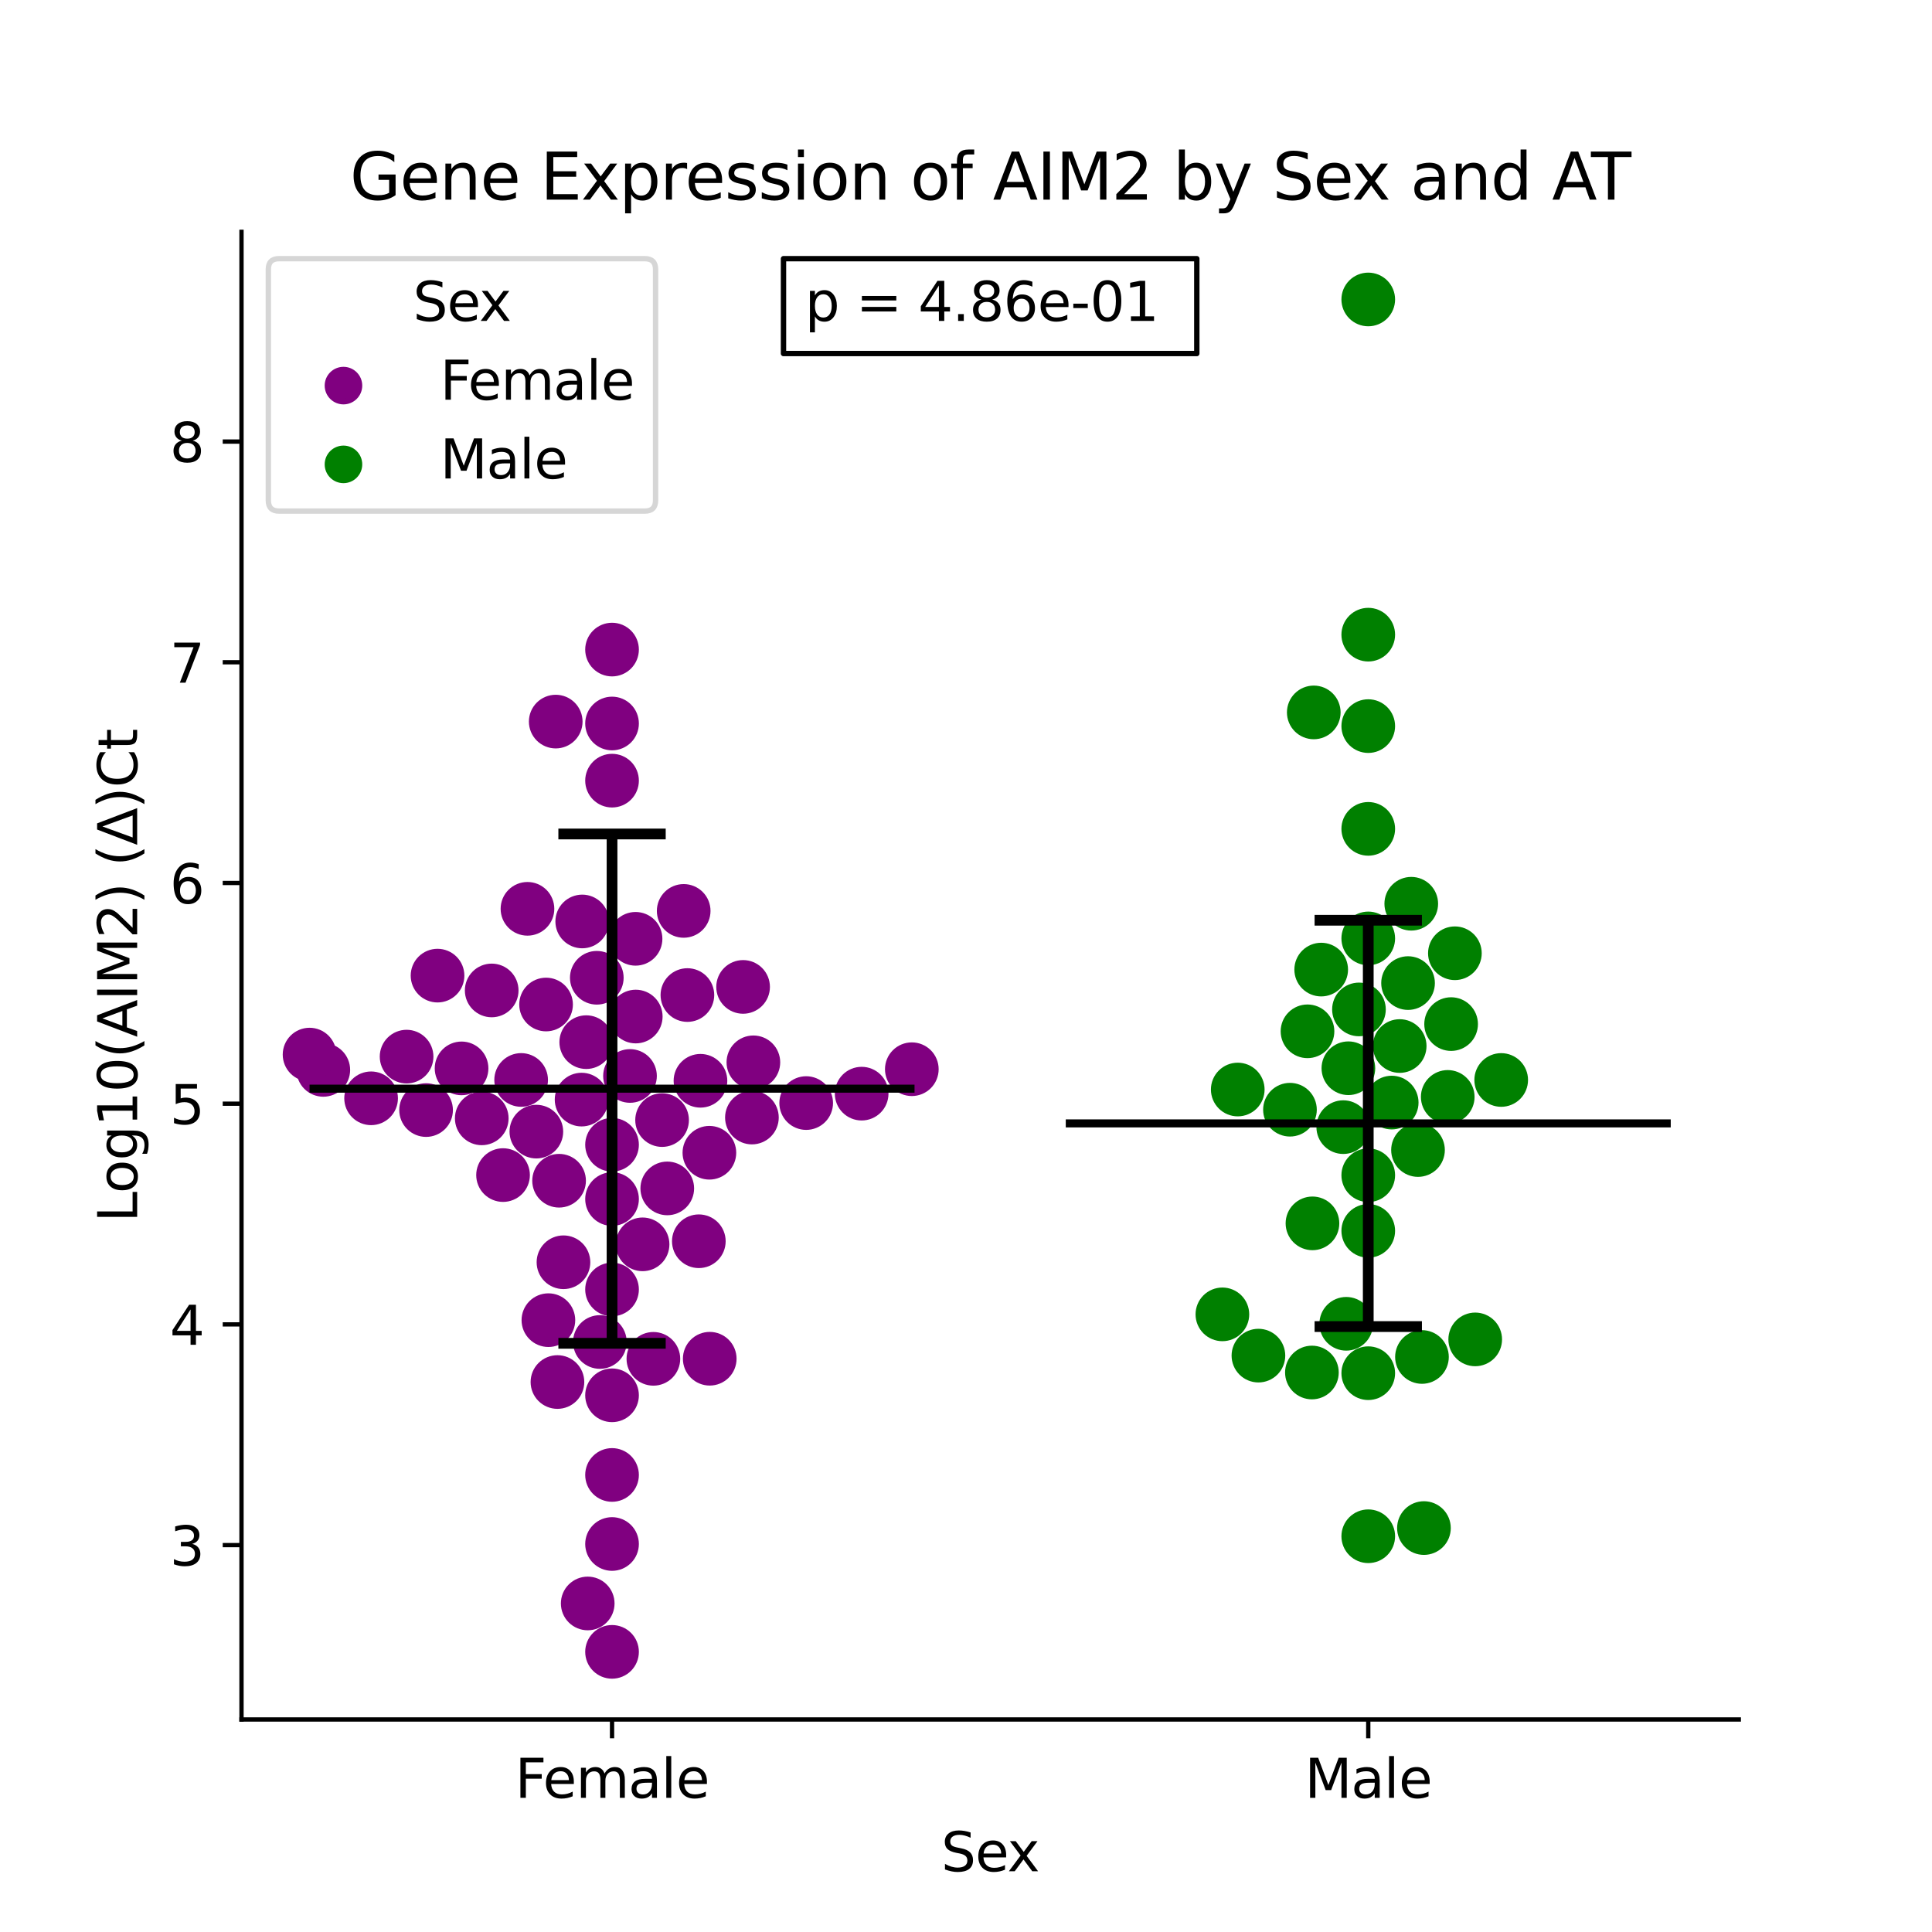 <?xml version="1.0" encoding="utf-8" standalone="no"?>
<!DOCTYPE svg PUBLIC "-//W3C//DTD SVG 1.1//EN"
  "http://www.w3.org/Graphics/SVG/1.1/DTD/svg11.dtd">
<svg xmlns:xlink="http://www.w3.org/1999/xlink" width="360pt" height="360pt" viewBox="0 0 360 360" xmlns="http://www.w3.org/2000/svg" version="1.1">
 <defs>
  <style type="text/css">*{stroke-linejoin: round; stroke-linecap: butt}</style>
 </defs>
 <g id="figure_1">
  <g id="patch_1">
   <path d="M 0 360 
L 360 360 
L 360 0 
L 0 0 
z
" style="fill: #ffffff"/>
  </g>
  <g id="axes_1">
   <g id="patch_2">
    <path d="M 45 320.4 
L 324 320.4 
L 324 43.2 
L 45 43.2 
z
" style="fill: #ffffff"/>
   </g>
   <g id="PathCollection_1">
    <defs>
     <path id="C0_0_4a49d239fe" d="M 0 5 
C 1.326 5 2.598 4.473 3.536 3.536 
C 4.473 2.598 5 1.326 5 -0 
C 5 -1.326 4.473 -2.598 3.536 -3.536 
C 2.598 -4.473 1.326 -5 0 -5 
C -1.326 -5 -2.598 -4.473 -3.536 -3.536 
C -4.473 -2.598 -5 -1.326 -5 0 
C -5 1.326 -4.473 2.598 -3.536 3.536 
C -2.598 4.473 -1.326 5 0 5 
z
"/>
    </defs>
    <g clip-path="url(#pf5afab81b9)">
     <use xlink:href="#C0_0_4a49d239fe" x="104.994" y="235.203" style="fill: #800080"/>
    </g>
    <g clip-path="url(#pf5afab81b9)">
     <use xlink:href="#C0_0_4a49d239fe" x="114.045" y="307.8" style="fill: #800080"/>
    </g>
    <g clip-path="url(#pf5afab81b9)">
     <use xlink:href="#C0_0_4a49d239fe" x="111.205" y="182.194" style="fill: #800080"/>
    </g>
    <g clip-path="url(#pf5afab81b9)">
     <use xlink:href="#C0_0_4a49d239fe" x="118.426" y="174.934" style="fill: #800080"/>
    </g>
    <g clip-path="url(#pf5afab81b9)">
     <use xlink:href="#C0_0_4a49d239fe" x="117.392" y="200.489" style="fill: #800080"/>
    </g>
    <g clip-path="url(#pf5afab81b9)">
     <use xlink:href="#C0_0_4a49d239fe" x="99.942" y="210.862" style="fill: #800080"/>
    </g>
    <g clip-path="url(#pf5afab81b9)">
     <use xlink:href="#C0_0_4a49d239fe" x="108.37" y="204.894" style="fill: #800080"/>
    </g>
    <g clip-path="url(#pf5afab81b9)">
     <use xlink:href="#C0_0_4a49d239fe" x="79.394" y="206.845" style="fill: #800080"/>
    </g>
    <g clip-path="url(#pf5afab81b9)">
     <use xlink:href="#C0_0_4a49d239fe" x="75.762" y="196.887" style="fill: #800080"/>
    </g>
    <g clip-path="url(#pf5afab81b9)">
     <use xlink:href="#C0_0_4a49d239fe" x="109.238" y="194.189" style="fill: #800080"/>
    </g>
    <g clip-path="url(#pf5afab81b9)">
     <use xlink:href="#C0_0_4a49d239fe" x="114.045" y="134.813" style="fill: #800080"/>
    </g>
    <g clip-path="url(#pf5afab81b9)">
     <use xlink:href="#C0_0_4a49d239fe" x="69.149" y="204.654" style="fill: #800080"/>
    </g>
    <g clip-path="url(#pf5afab81b9)">
     <use xlink:href="#C0_0_4a49d239fe" x="128.086" y="185.413" style="fill: #800080"/>
    </g>
    <g clip-path="url(#pf5afab81b9)">
     <use xlink:href="#C0_0_4a49d239fe" x="89.768" y="208.388" style="fill: #800080"/>
    </g>
    <g clip-path="url(#pf5afab81b9)">
     <use xlink:href="#C0_0_4a49d239fe" x="130.217" y="231.288" style="fill: #800080"/>
    </g>
    <g clip-path="url(#pf5afab81b9)">
     <use xlink:href="#C0_0_4a49d239fe" x="138.465" y="183.897" style="fill: #800080"/>
    </g>
    <g clip-path="url(#pf5afab81b9)">
     <use xlink:href="#C0_0_4a49d239fe" x="114.045" y="213.307" style="fill: #800080"/>
    </g>
    <g clip-path="url(#pf5afab81b9)">
     <use xlink:href="#C0_0_4a49d239fe" x="118.465" y="189.418" style="fill: #800080"/>
    </g>
    <g clip-path="url(#pf5afab81b9)">
     <use xlink:href="#C0_0_4a49d239fe" x="81.528" y="181.794" style="fill: #800080"/>
    </g>
    <g clip-path="url(#pf5afab81b9)">
     <use xlink:href="#C0_0_4a49d239fe" x="86.006" y="199.077" style="fill: #800080"/>
    </g>
    <g clip-path="url(#pf5afab81b9)">
     <use xlink:href="#C0_0_4a49d239fe" x="60.243" y="199.358" style="fill: #800080"/>
    </g>
    <g clip-path="url(#pf5afab81b9)">
     <use xlink:href="#C0_0_4a49d239fe" x="132.184" y="214.798" style="fill: #800080"/>
    </g>
    <g clip-path="url(#pf5afab81b9)">
     <use xlink:href="#C0_0_4a49d239fe" x="103.552" y="134.459" style="fill: #800080"/>
    </g>
    <g clip-path="url(#pf5afab81b9)">
     <use xlink:href="#C0_0_4a49d239fe" x="108.49" y="171.701" style="fill: #800080"/>
    </g>
    <g clip-path="url(#pf5afab81b9)">
     <use xlink:href="#C0_0_4a49d239fe" x="114.045" y="223.428" style="fill: #800080"/>
    </g>
    <g clip-path="url(#pf5afab81b9)">
     <use xlink:href="#C0_0_4a49d239fe" x="160.557" y="203.786" style="fill: #800080"/>
    </g>
    <g clip-path="url(#pf5afab81b9)">
     <use xlink:href="#C0_0_4a49d239fe" x="102.186" y="245.993" style="fill: #800080"/>
    </g>
    <g clip-path="url(#pf5afab81b9)">
     <use xlink:href="#C0_0_4a49d239fe" x="124.336" y="221.442" style="fill: #800080"/>
    </g>
    <g clip-path="url(#pf5afab81b9)">
     <use xlink:href="#C0_0_4a49d239fe" x="121.748" y="253.198" style="fill: #800080"/>
    </g>
    <g clip-path="url(#pf5afab81b9)">
     <use xlink:href="#C0_0_4a49d239fe" x="91.62" y="184.555" style="fill: #800080"/>
    </g>
    <g clip-path="url(#pf5afab81b9)">
     <use xlink:href="#C0_0_4a49d239fe" x="132.248" y="253.18" style="fill: #800080"/>
    </g>
    <g clip-path="url(#pf5afab81b9)">
     <use xlink:href="#C0_0_4a49d239fe" x="109.512" y="298.78" style="fill: #800080"/>
    </g>
    <g clip-path="url(#pf5afab81b9)">
     <use xlink:href="#C0_0_4a49d239fe" x="93.736" y="218.959" style="fill: #800080"/>
    </g>
    <g clip-path="url(#pf5afab81b9)">
     <use xlink:href="#C0_0_4a49d239fe" x="103.872" y="257.52" style="fill: #800080"/>
    </g>
    <g clip-path="url(#pf5afab81b9)">
     <use xlink:href="#C0_0_4a49d239fe" x="114.045" y="121.039" style="fill: #800080"/>
    </g>
    <g clip-path="url(#pf5afab81b9)">
     <use xlink:href="#C0_0_4a49d239fe" x="169.905" y="199.232" style="fill: #800080"/>
    </g>
    <g clip-path="url(#pf5afab81b9)">
     <use xlink:href="#C0_0_4a49d239fe" x="101.752" y="187.176" style="fill: #800080"/>
    </g>
    <g clip-path="url(#pf5afab81b9)">
     <use xlink:href="#C0_0_4a49d239fe" x="97.106" y="201.233" style="fill: #800080"/>
    </g>
    <g clip-path="url(#pf5afab81b9)">
     <use xlink:href="#C0_0_4a49d239fe" x="57.682" y="196.509" style="fill: #800080"/>
    </g>
    <g clip-path="url(#pf5afab81b9)">
     <use xlink:href="#C0_0_4a49d239fe" x="140.381" y="197.948" style="fill: #800080"/>
    </g>
    <g clip-path="url(#pf5afab81b9)">
     <use xlink:href="#C0_0_4a49d239fe" x="130.521" y="201.388" style="fill: #800080"/>
    </g>
    <g clip-path="url(#pf5afab81b9)">
     <use xlink:href="#C0_0_4a49d239fe" x="114.045" y="145.463" style="fill: #800080"/>
    </g>
    <g clip-path="url(#pf5afab81b9)">
     <use xlink:href="#C0_0_4a49d239fe" x="119.735" y="231.866" style="fill: #800080"/>
    </g>
    <g clip-path="url(#pf5afab81b9)">
     <use xlink:href="#C0_0_4a49d239fe" x="140.109" y="208.239" style="fill: #800080"/>
    </g>
    <g clip-path="url(#pf5afab81b9)">
     <use xlink:href="#C0_0_4a49d239fe" x="123.37" y="208.71" style="fill: #800080"/>
    </g>
    <g clip-path="url(#pf5afab81b9)">
     <use xlink:href="#C0_0_4a49d239fe" x="104.177" y="220.012" style="fill: #800080"/>
    </g>
    <g clip-path="url(#pf5afab81b9)">
     <use xlink:href="#C0_0_4a49d239fe" x="114.045" y="240.271" style="fill: #800080"/>
    </g>
    <g clip-path="url(#pf5afab81b9)">
     <use xlink:href="#C0_0_4a49d239fe" x="127.395" y="169.734" style="fill: #800080"/>
    </g>
    <g clip-path="url(#pf5afab81b9)">
     <use xlink:href="#C0_0_4a49d239fe" x="98.286" y="169.345" style="fill: #800080"/>
    </g>
    <g clip-path="url(#pf5afab81b9)">
     <use xlink:href="#C0_0_4a49d239fe" x="150.22" y="205.54" style="fill: #800080"/>
    </g>
    <g clip-path="url(#pf5afab81b9)">
     <use xlink:href="#C0_0_4a49d239fe" x="114.045" y="274.836" style="fill: #800080"/>
    </g>
    <g clip-path="url(#pf5afab81b9)">
     <use xlink:href="#C0_0_4a49d239fe" x="111.778" y="250.061" style="fill: #800080"/>
    </g>
    <g clip-path="url(#pf5afab81b9)">
     <use xlink:href="#C0_0_4a49d239fe" x="114.045" y="287.702" style="fill: #800080"/>
    </g>
    <g clip-path="url(#pf5afab81b9)">
     <use xlink:href="#C0_0_4a49d239fe" x="114.045" y="259.994" style="fill: #800080"/>
    </g>
   </g>
   <g id="PathCollection_2">
    <defs>
     <path id="C1_0_6d2c61c507" d="M 0 5 
C 1.326 5 2.598 4.473 3.536 3.536 
C 4.473 2.598 5 1.326 5 -0 
C 5 -1.326 4.473 -2.598 3.536 -3.536 
C 2.598 -4.473 1.326 -5 0 -5 
C -1.326 -5 -2.598 -4.473 -3.536 -3.536 
C -4.473 -2.598 -5 -1.326 -5 0 
C -5 1.326 -4.473 2.598 -3.536 3.536 
C -2.598 4.473 -1.326 5 0 5 
z
"/>
    </defs>
    <g clip-path="url(#pf5afab81b9)">
     <use xlink:href="#C1_0_6d2c61c507" x="254.955" y="286.259" style="fill: #008000"/>
    </g>
    <g clip-path="url(#pf5afab81b9)">
     <use xlink:href="#C1_0_6d2c61c507" x="264.225" y="214.292" style="fill: #008000"/>
    </g>
    <g clip-path="url(#pf5afab81b9)">
     <use xlink:href="#C1_0_6d2c61c507" x="270.393" y="190.825" style="fill: #008000"/>
    </g>
    <g clip-path="url(#pf5afab81b9)">
     <use xlink:href="#C1_0_6d2c61c507" x="244.802" y="132.747" style="fill: #008000"/>
    </g>
    <g clip-path="url(#pf5afab81b9)">
     <use xlink:href="#C1_0_6d2c61c507" x="279.727" y="201.237" style="fill: #008000"/>
    </g>
    <g clip-path="url(#pf5afab81b9)">
     <use xlink:href="#C1_0_6d2c61c507" x="262.37" y="183.184" style="fill: #008000"/>
    </g>
    <g clip-path="url(#pf5afab81b9)">
     <use xlink:href="#C1_0_6d2c61c507" x="253.222" y="188.092" style="fill: #008000"/>
    </g>
    <g clip-path="url(#pf5afab81b9)">
     <use xlink:href="#C1_0_6d2c61c507" x="254.955" y="135.3" style="fill: #008000"/>
    </g>
    <g clip-path="url(#pf5afab81b9)">
     <use xlink:href="#C1_0_6d2c61c507" x="254.955" y="154.446" style="fill: #008000"/>
    </g>
    <g clip-path="url(#pf5afab81b9)">
     <use xlink:href="#C1_0_6d2c61c507" x="251.252" y="199.052" style="fill: #008000"/>
    </g>
    <g clip-path="url(#pf5afab81b9)">
     <use xlink:href="#C1_0_6d2c61c507" x="254.955" y="229.353" style="fill: #008000"/>
    </g>
    <g clip-path="url(#pf5afab81b9)">
     <use xlink:href="#C1_0_6d2c61c507" x="259.323" y="205.449" style="fill: #008000"/>
    </g>
    <g clip-path="url(#pf5afab81b9)">
     <use xlink:href="#C1_0_6d2c61c507" x="250.851" y="246.67" style="fill: #008000"/>
    </g>
    <g clip-path="url(#pf5afab81b9)">
     <use xlink:href="#C1_0_6d2c61c507" x="254.955" y="55.8" style="fill: #008000"/>
    </g>
    <g clip-path="url(#pf5afab81b9)">
     <use xlink:href="#C1_0_6d2c61c507" x="271.098" y="177.625" style="fill: #008000"/>
    </g>
    <g clip-path="url(#pf5afab81b9)">
     <use xlink:href="#C1_0_6d2c61c507" x="244.455" y="255.747" style="fill: #008000"/>
    </g>
    <g clip-path="url(#pf5afab81b9)">
     <use xlink:href="#C1_0_6d2c61c507" x="234.489" y="252.6" style="fill: #008000"/>
    </g>
    <g clip-path="url(#pf5afab81b9)">
     <use xlink:href="#C1_0_6d2c61c507" x="265.331" y="284.732" style="fill: #008000"/>
    </g>
    <g clip-path="url(#pf5afab81b9)">
     <use xlink:href="#C1_0_6d2c61c507" x="269.764" y="204.393" style="fill: #008000"/>
    </g>
    <g clip-path="url(#pf5afab81b9)">
     <use xlink:href="#C1_0_6d2c61c507" x="244.558" y="227.956" style="fill: #008000"/>
    </g>
    <g clip-path="url(#pf5afab81b9)">
     <use xlink:href="#C1_0_6d2c61c507" x="274.884" y="249.577" style="fill: #008000"/>
    </g>
    <g clip-path="url(#pf5afab81b9)">
     <use xlink:href="#C1_0_6d2c61c507" x="264.963" y="252.852" style="fill: #008000"/>
    </g>
    <g clip-path="url(#pf5afab81b9)">
     <use xlink:href="#C1_0_6d2c61c507" x="254.955" y="174.861" style="fill: #008000"/>
    </g>
    <g clip-path="url(#pf5afab81b9)">
     <use xlink:href="#C1_0_6d2c61c507" x="254.955" y="118.26" style="fill: #008000"/>
    </g>
    <g clip-path="url(#pf5afab81b9)">
     <use xlink:href="#C1_0_6d2c61c507" x="230.637" y="203.017" style="fill: #008000"/>
    </g>
    <g clip-path="url(#pf5afab81b9)">
     <use xlink:href="#C1_0_6d2c61c507" x="240.366" y="206.777" style="fill: #008000"/>
    </g>
    <g clip-path="url(#pf5afab81b9)">
     <use xlink:href="#C1_0_6d2c61c507" x="262.968" y="168.399" style="fill: #008000"/>
    </g>
    <g clip-path="url(#pf5afab81b9)">
     <use xlink:href="#C1_0_6d2c61c507" x="254.955" y="218.987" style="fill: #008000"/>
    </g>
    <g clip-path="url(#pf5afab81b9)">
     <use xlink:href="#C1_0_6d2c61c507" x="246.186" y="180.669" style="fill: #008000"/>
    </g>
    <g clip-path="url(#pf5afab81b9)">
     <use xlink:href="#C1_0_6d2c61c507" x="260.811" y="194.914" style="fill: #008000"/>
    </g>
    <g clip-path="url(#pf5afab81b9)">
     <use xlink:href="#C1_0_6d2c61c507" x="254.955" y="255.875" style="fill: #008000"/>
    </g>
    <g clip-path="url(#pf5afab81b9)">
     <use xlink:href="#C1_0_6d2c61c507" x="243.634" y="192.17" style="fill: #008000"/>
    </g>
    <g clip-path="url(#pf5afab81b9)">
     <use xlink:href="#C1_0_6d2c61c507" x="227.774" y="244.912" style="fill: #008000"/>
    </g>
    <g clip-path="url(#pf5afab81b9)">
     <use xlink:href="#C1_0_6d2c61c507" x="250.297" y="210.025" style="fill: #008000"/>
    </g>
   </g>
   <g id="PathCollection_3"/>
   <g id="PathCollection_4"/>
   <g id="matplotlib.axis_1">
    <g id="xtick_1">
     <g id="line2d_1">
      <defs>
       <path id="maa41bc00f6" d="M 0 0 
L 0 3.5 
" style="stroke: #000000; stroke-width: 0.8"/>
      </defs>
      <g>
       <use xlink:href="#maa41bc00f6" x="114.045" y="320.4" style="stroke: #000000; stroke-width: 0.8"/>
      </g>
     </g>
     <g id="text_1">
      <!-- Female -->
      <g transform="translate(95.968 334.998) scale(0.1 -0.1)">
       <defs>
        <path id="DejaVuSans-46" d="M 628 4666 
L 3309 4666 
L 3309 4134 
L 1259 4134 
L 1259 2759 
L 3109 2759 
L 3109 2228 
L 1259 2228 
L 1259 0 
L 628 0 
L 628 4666 
z
" transform="scale(0.016)"/>
        <path id="DejaVuSans-65" d="M 3597 1894 
L 3597 1613 
L 953 1613 
Q 991 1019 1311 708 
Q 1631 397 2203 397 
Q 2534 397 2845 478 
Q 3156 559 3463 722 
L 3463 178 
Q 3153 47 2828 -22 
Q 2503 -91 2169 -91 
Q 1331 -91 842 396 
Q 353 884 353 1716 
Q 353 2575 817 3079 
Q 1281 3584 2069 3584 
Q 2775 3584 3186 3129 
Q 3597 2675 3597 1894 
z
M 3022 2063 
Q 3016 2534 2758 2815 
Q 2500 3097 2075 3097 
Q 1594 3097 1305 2825 
Q 1016 2553 972 2059 
L 3022 2063 
z
" transform="scale(0.016)"/>
        <path id="DejaVuSans-6d" d="M 3328 2828 
Q 3544 3216 3844 3400 
Q 4144 3584 4550 3584 
Q 5097 3584 5394 3201 
Q 5691 2819 5691 2113 
L 5691 0 
L 5113 0 
L 5113 2094 
Q 5113 2597 4934 2840 
Q 4756 3084 4391 3084 
Q 3944 3084 3684 2787 
Q 3425 2491 3425 1978 
L 3425 0 
L 2847 0 
L 2847 2094 
Q 2847 2600 2669 2842 
Q 2491 3084 2119 3084 
Q 1678 3084 1418 2786 
Q 1159 2488 1159 1978 
L 1159 0 
L 581 0 
L 581 3500 
L 1159 3500 
L 1159 2956 
Q 1356 3278 1631 3431 
Q 1906 3584 2284 3584 
Q 2666 3584 2933 3390 
Q 3200 3197 3328 2828 
z
" transform="scale(0.016)"/>
        <path id="DejaVuSans-61" d="M 2194 1759 
Q 1497 1759 1228 1600 
Q 959 1441 959 1056 
Q 959 750 1161 570 
Q 1363 391 1709 391 
Q 2188 391 2477 730 
Q 2766 1069 2766 1631 
L 2766 1759 
L 2194 1759 
z
M 3341 1997 
L 3341 0 
L 2766 0 
L 2766 531 
Q 2569 213 2275 61 
Q 1981 -91 1556 -91 
Q 1019 -91 701 211 
Q 384 513 384 1019 
Q 384 1609 779 1909 
Q 1175 2209 1959 2209 
L 2766 2209 
L 2766 2266 
Q 2766 2663 2505 2880 
Q 2244 3097 1772 3097 
Q 1472 3097 1187 3025 
Q 903 2953 641 2809 
L 641 3341 
Q 956 3463 1253 3523 
Q 1550 3584 1831 3584 
Q 2591 3584 2966 3190 
Q 3341 2797 3341 1997 
z
" transform="scale(0.016)"/>
        <path id="DejaVuSans-6c" d="M 603 4863 
L 1178 4863 
L 1178 0 
L 603 0 
L 603 4863 
z
" transform="scale(0.016)"/>
       </defs>
       <use xlink:href="#DejaVuSans-46"/>
       <use xlink:href="#DejaVuSans-65" x="52.02"/>
       <use xlink:href="#DejaVuSans-6d" x="113.543"/>
       <use xlink:href="#DejaVuSans-61" x="210.955"/>
       <use xlink:href="#DejaVuSans-6c" x="272.234"/>
       <use xlink:href="#DejaVuSans-65" x="300.018"/>
      </g>
     </g>
    </g>
    <g id="xtick_2">
     <g id="line2d_2">
      <g>
       <use xlink:href="#maa41bc00f6" x="254.955" y="320.4" style="stroke: #000000; stroke-width: 0.8"/>
      </g>
     </g>
     <g id="text_2">
      <!-- Male -->
      <g transform="translate(243.111 334.998) scale(0.1 -0.1)">
       <defs>
        <path id="DejaVuSans-4d" d="M 628 4666 
L 1569 4666 
L 2759 1491 
L 3956 4666 
L 4897 4666 
L 4897 0 
L 4281 0 
L 4281 4097 
L 3078 897 
L 2444 897 
L 1241 4097 
L 1241 0 
L 628 0 
L 628 4666 
z
" transform="scale(0.016)"/>
       </defs>
       <use xlink:href="#DejaVuSans-4d"/>
       <use xlink:href="#DejaVuSans-61" x="86.279"/>
       <use xlink:href="#DejaVuSans-6c" x="147.559"/>
       <use xlink:href="#DejaVuSans-65" x="175.342"/>
      </g>
     </g>
    </g>
    <g id="text_3">
     <!-- Sex -->
     <g transform="translate(175.377 348.677) scale(0.1 -0.1)">
      <defs>
       <path id="DejaVuSans-53" d="M 3425 4513 
L 3425 3897 
Q 3066 4069 2747 4153 
Q 2428 4238 2131 4238 
Q 1616 4238 1336 4038 
Q 1056 3838 1056 3469 
Q 1056 3159 1242 3001 
Q 1428 2844 1947 2747 
L 2328 2669 
Q 3034 2534 3370 2195 
Q 3706 1856 3706 1288 
Q 3706 609 3251 259 
Q 2797 -91 1919 -91 
Q 1588 -91 1214 -16 
Q 841 59 441 206 
L 441 856 
Q 825 641 1194 531 
Q 1563 422 1919 422 
Q 2459 422 2753 634 
Q 3047 847 3047 1241 
Q 3047 1584 2836 1778 
Q 2625 1972 2144 2069 
L 1759 2144 
Q 1053 2284 737 2584 
Q 422 2884 422 3419 
Q 422 4038 858 4394 
Q 1294 4750 2059 4750 
Q 2388 4750 2728 4690 
Q 3069 4631 3425 4513 
z
" transform="scale(0.016)"/>
       <path id="DejaVuSans-78" d="M 3513 3500 
L 2247 1797 
L 3578 0 
L 2900 0 
L 1881 1375 
L 863 0 
L 184 0 
L 1544 1831 
L 300 3500 
L 978 3500 
L 1906 2253 
L 2834 3500 
L 3513 3500 
z
" transform="scale(0.016)"/>
      </defs>
      <use xlink:href="#DejaVuSans-53"/>
      <use xlink:href="#DejaVuSans-65" x="63.477"/>
      <use xlink:href="#DejaVuSans-78" x="123.25"/>
     </g>
    </g>
   </g>
   <g id="matplotlib.axis_2">
    <g id="ytick_1">
     <g id="line2d_3">
      <defs>
       <path id="ma28099a2c0" d="M 0 0 
L -3.5 0 
" style="stroke: #000000; stroke-width: 0.8"/>
      </defs>
      <g>
       <use xlink:href="#ma28099a2c0" x="45" y="287.91" style="stroke: #000000; stroke-width: 0.8"/>
      </g>
     </g>
     <g id="text_4">
      <!-- 3 -->
      <g transform="translate(31.637 291.709) scale(0.1 -0.1)">
       <defs>
        <path id="DejaVuSans-33" d="M 2597 2516 
Q 3050 2419 3304 2112 
Q 3559 1806 3559 1356 
Q 3559 666 3084 287 
Q 2609 -91 1734 -91 
Q 1441 -91 1130 -33 
Q 819 25 488 141 
L 488 750 
Q 750 597 1062 519 
Q 1375 441 1716 441 
Q 2309 441 2620 675 
Q 2931 909 2931 1356 
Q 2931 1769 2642 2001 
Q 2353 2234 1838 2234 
L 1294 2234 
L 1294 2753 
L 1863 2753 
Q 2328 2753 2575 2939 
Q 2822 3125 2822 3475 
Q 2822 3834 2567 4026 
Q 2313 4219 1838 4219 
Q 1578 4219 1281 4162 
Q 984 4106 628 3988 
L 628 4550 
Q 988 4650 1302 4700 
Q 1616 4750 1894 4750 
Q 2613 4750 3031 4423 
Q 3450 4097 3450 3541 
Q 3450 3153 3228 2886 
Q 3006 2619 2597 2516 
z
" transform="scale(0.016)"/>
       </defs>
       <use xlink:href="#DejaVuSans-33"/>
      </g>
     </g>
    </g>
    <g id="ytick_2">
     <g id="line2d_4">
      <g>
       <use xlink:href="#ma28099a2c0" x="45" y="246.784" style="stroke: #000000; stroke-width: 0.8"/>
      </g>
     </g>
     <g id="text_5">
      <!-- 4 -->
      <g transform="translate(31.637 250.583) scale(0.1 -0.1)">
       <defs>
        <path id="DejaVuSans-34" d="M 2419 4116 
L 825 1625 
L 2419 1625 
L 2419 4116 
z
M 2253 4666 
L 3047 4666 
L 3047 1625 
L 3713 1625 
L 3713 1100 
L 3047 1100 
L 3047 0 
L 2419 0 
L 2419 1100 
L 313 1100 
L 313 1709 
L 2253 4666 
z
" transform="scale(0.016)"/>
       </defs>
       <use xlink:href="#DejaVuSans-34"/>
      </g>
     </g>
    </g>
    <g id="ytick_3">
     <g id="line2d_5">
      <g>
       <use xlink:href="#ma28099a2c0" x="45" y="205.658" style="stroke: #000000; stroke-width: 0.8"/>
      </g>
     </g>
     <g id="text_6">
      <!-- 5 -->
      <g transform="translate(31.637 209.457) scale(0.1 -0.1)">
       <defs>
        <path id="DejaVuSans-35" d="M 691 4666 
L 3169 4666 
L 3169 4134 
L 1269 4134 
L 1269 2991 
Q 1406 3038 1543 3061 
Q 1681 3084 1819 3084 
Q 2600 3084 3056 2656 
Q 3513 2228 3513 1497 
Q 3513 744 3044 326 
Q 2575 -91 1722 -91 
Q 1428 -91 1123 -41 
Q 819 9 494 109 
L 494 744 
Q 775 591 1075 516 
Q 1375 441 1709 441 
Q 2250 441 2565 725 
Q 2881 1009 2881 1497 
Q 2881 1984 2565 2268 
Q 2250 2553 1709 2553 
Q 1456 2553 1204 2497 
Q 953 2441 691 2322 
L 691 4666 
z
" transform="scale(0.016)"/>
       </defs>
       <use xlink:href="#DejaVuSans-35"/>
      </g>
     </g>
    </g>
    <g id="ytick_4">
     <g id="line2d_6">
      <g>
       <use xlink:href="#ma28099a2c0" x="45" y="164.532" style="stroke: #000000; stroke-width: 0.8"/>
      </g>
     </g>
     <g id="text_7">
      <!-- 6 -->
      <g transform="translate(31.637 168.331) scale(0.1 -0.1)">
       <defs>
        <path id="DejaVuSans-36" d="M 2113 2584 
Q 1688 2584 1439 2293 
Q 1191 2003 1191 1497 
Q 1191 994 1439 701 
Q 1688 409 2113 409 
Q 2538 409 2786 701 
Q 3034 994 3034 1497 
Q 3034 2003 2786 2293 
Q 2538 2584 2113 2584 
z
M 3366 4563 
L 3366 3988 
Q 3128 4100 2886 4159 
Q 2644 4219 2406 4219 
Q 1781 4219 1451 3797 
Q 1122 3375 1075 2522 
Q 1259 2794 1537 2939 
Q 1816 3084 2150 3084 
Q 2853 3084 3261 2657 
Q 3669 2231 3669 1497 
Q 3669 778 3244 343 
Q 2819 -91 2113 -91 
Q 1303 -91 875 529 
Q 447 1150 447 2328 
Q 447 3434 972 4092 
Q 1497 4750 2381 4750 
Q 2619 4750 2861 4703 
Q 3103 4656 3366 4563 
z
" transform="scale(0.016)"/>
       </defs>
       <use xlink:href="#DejaVuSans-36"/>
      </g>
     </g>
    </g>
    <g id="ytick_5">
     <g id="line2d_7">
      <g>
       <use xlink:href="#ma28099a2c0" x="45" y="123.406" style="stroke: #000000; stroke-width: 0.8"/>
      </g>
     </g>
     <g id="text_8">
      <!-- 7 -->
      <g transform="translate(31.637 127.205) scale(0.1 -0.1)">
       <defs>
        <path id="DejaVuSans-37" d="M 525 4666 
L 3525 4666 
L 3525 4397 
L 1831 0 
L 1172 0 
L 2766 4134 
L 525 4134 
L 525 4666 
z
" transform="scale(0.016)"/>
       </defs>
       <use xlink:href="#DejaVuSans-37"/>
      </g>
     </g>
    </g>
    <g id="ytick_6">
     <g id="line2d_8">
      <g>
       <use xlink:href="#ma28099a2c0" x="45" y="82.28" style="stroke: #000000; stroke-width: 0.8"/>
      </g>
     </g>
     <g id="text_9">
      <!-- 8 -->
      <g transform="translate(31.637 86.079) scale(0.1 -0.1)">
       <defs>
        <path id="DejaVuSans-38" d="M 2034 2216 
Q 1584 2216 1326 1975 
Q 1069 1734 1069 1313 
Q 1069 891 1326 650 
Q 1584 409 2034 409 
Q 2484 409 2743 651 
Q 3003 894 3003 1313 
Q 3003 1734 2745 1975 
Q 2488 2216 2034 2216 
z
M 1403 2484 
Q 997 2584 770 2862 
Q 544 3141 544 3541 
Q 544 4100 942 4425 
Q 1341 4750 2034 4750 
Q 2731 4750 3128 4425 
Q 3525 4100 3525 3541 
Q 3525 3141 3298 2862 
Q 3072 2584 2669 2484 
Q 3125 2378 3379 2068 
Q 3634 1759 3634 1313 
Q 3634 634 3220 271 
Q 2806 -91 2034 -91 
Q 1263 -91 848 271 
Q 434 634 434 1313 
Q 434 1759 690 2068 
Q 947 2378 1403 2484 
z
M 1172 3481 
Q 1172 3119 1398 2916 
Q 1625 2713 2034 2713 
Q 2441 2713 2670 2916 
Q 2900 3119 2900 3481 
Q 2900 3844 2670 4047 
Q 2441 4250 2034 4250 
Q 1625 4250 1398 4047 
Q 1172 3844 1172 3481 
z
" transform="scale(0.016)"/>
       </defs>
       <use xlink:href="#DejaVuSans-38"/>
      </g>
     </g>
    </g>
    <g id="text_10">
     <!-- Log10(AIM2) (Δ)Ct -->
     <g transform="translate(25.558 227.749) rotate(-90) scale(0.1 -0.1)">
      <defs>
       <path id="DejaVuSans-4c" d="M 628 4666 
L 1259 4666 
L 1259 531 
L 3531 531 
L 3531 0 
L 628 0 
L 628 4666 
z
" transform="scale(0.016)"/>
       <path id="DejaVuSans-6f" d="M 1959 3097 
Q 1497 3097 1228 2736 
Q 959 2375 959 1747 
Q 959 1119 1226 758 
Q 1494 397 1959 397 
Q 2419 397 2687 759 
Q 2956 1122 2956 1747 
Q 2956 2369 2687 2733 
Q 2419 3097 1959 3097 
z
M 1959 3584 
Q 2709 3584 3137 3096 
Q 3566 2609 3566 1747 
Q 3566 888 3137 398 
Q 2709 -91 1959 -91 
Q 1206 -91 779 398 
Q 353 888 353 1747 
Q 353 2609 779 3096 
Q 1206 3584 1959 3584 
z
" transform="scale(0.016)"/>
       <path id="DejaVuSans-67" d="M 2906 1791 
Q 2906 2416 2648 2759 
Q 2391 3103 1925 3103 
Q 1463 3103 1205 2759 
Q 947 2416 947 1791 
Q 947 1169 1205 825 
Q 1463 481 1925 481 
Q 2391 481 2648 825 
Q 2906 1169 2906 1791 
z
M 3481 434 
Q 3481 -459 3084 -895 
Q 2688 -1331 1869 -1331 
Q 1566 -1331 1297 -1286 
Q 1028 -1241 775 -1147 
L 775 -588 
Q 1028 -725 1275 -790 
Q 1522 -856 1778 -856 
Q 2344 -856 2625 -561 
Q 2906 -266 2906 331 
L 2906 616 
Q 2728 306 2450 153 
Q 2172 0 1784 0 
Q 1141 0 747 490 
Q 353 981 353 1791 
Q 353 2603 747 3093 
Q 1141 3584 1784 3584 
Q 2172 3584 2450 3431 
Q 2728 3278 2906 2969 
L 2906 3500 
L 3481 3500 
L 3481 434 
z
" transform="scale(0.016)"/>
       <path id="DejaVuSans-31" d="M 794 531 
L 1825 531 
L 1825 4091 
L 703 3866 
L 703 4441 
L 1819 4666 
L 2450 4666 
L 2450 531 
L 3481 531 
L 3481 0 
L 794 0 
L 794 531 
z
" transform="scale(0.016)"/>
       <path id="DejaVuSans-30" d="M 2034 4250 
Q 1547 4250 1301 3770 
Q 1056 3291 1056 2328 
Q 1056 1369 1301 889 
Q 1547 409 2034 409 
Q 2525 409 2770 889 
Q 3016 1369 3016 2328 
Q 3016 3291 2770 3770 
Q 2525 4250 2034 4250 
z
M 2034 4750 
Q 2819 4750 3233 4129 
Q 3647 3509 3647 2328 
Q 3647 1150 3233 529 
Q 2819 -91 2034 -91 
Q 1250 -91 836 529 
Q 422 1150 422 2328 
Q 422 3509 836 4129 
Q 1250 4750 2034 4750 
z
" transform="scale(0.016)"/>
       <path id="DejaVuSans-28" d="M 1984 4856 
Q 1566 4138 1362 3434 
Q 1159 2731 1159 2009 
Q 1159 1288 1364 580 
Q 1569 -128 1984 -844 
L 1484 -844 
Q 1016 -109 783 600 
Q 550 1309 550 2009 
Q 550 2706 781 3412 
Q 1013 4119 1484 4856 
L 1984 4856 
z
" transform="scale(0.016)"/>
       <path id="DejaVuSans-41" d="M 2188 4044 
L 1331 1722 
L 3047 1722 
L 2188 4044 
z
M 1831 4666 
L 2547 4666 
L 4325 0 
L 3669 0 
L 3244 1197 
L 1141 1197 
L 716 0 
L 50 0 
L 1831 4666 
z
" transform="scale(0.016)"/>
       <path id="DejaVuSans-49" d="M 628 4666 
L 1259 4666 
L 1259 0 
L 628 0 
L 628 4666 
z
" transform="scale(0.016)"/>
       <path id="DejaVuSans-32" d="M 1228 531 
L 3431 531 
L 3431 0 
L 469 0 
L 469 531 
Q 828 903 1448 1529 
Q 2069 2156 2228 2338 
Q 2531 2678 2651 2914 
Q 2772 3150 2772 3378 
Q 2772 3750 2511 3984 
Q 2250 4219 1831 4219 
Q 1534 4219 1204 4116 
Q 875 4013 500 3803 
L 500 4441 
Q 881 4594 1212 4672 
Q 1544 4750 1819 4750 
Q 2544 4750 2975 4387 
Q 3406 4025 3406 3419 
Q 3406 3131 3298 2873 
Q 3191 2616 2906 2266 
Q 2828 2175 2409 1742 
Q 1991 1309 1228 531 
z
" transform="scale(0.016)"/>
       <path id="DejaVuSans-29" d="M 513 4856 
L 1013 4856 
Q 1481 4119 1714 3412 
Q 1947 2706 1947 2009 
Q 1947 1309 1714 600 
Q 1481 -109 1013 -844 
L 513 -844 
Q 928 -128 1133 580 
Q 1338 1288 1338 2009 
Q 1338 2731 1133 3434 
Q 928 4138 513 4856 
z
" transform="scale(0.016)"/>
       <path id="DejaVuSans-20" transform="scale(0.016)"/>
       <path id="DejaVuSans-394" d="M 2188 4044 
L 906 525 
L 3472 525 
L 2188 4044 
z
M 50 0 
L 1831 4666 
L 2547 4666 
L 4325 0 
L 50 0 
z
" transform="scale(0.016)"/>
       <path id="DejaVuSans-43" d="M 4122 4306 
L 4122 3641 
Q 3803 3938 3442 4084 
Q 3081 4231 2675 4231 
Q 1875 4231 1450 3742 
Q 1025 3253 1025 2328 
Q 1025 1406 1450 917 
Q 1875 428 2675 428 
Q 3081 428 3442 575 
Q 3803 722 4122 1019 
L 4122 359 
Q 3791 134 3420 21 
Q 3050 -91 2638 -91 
Q 1578 -91 968 557 
Q 359 1206 359 2328 
Q 359 3453 968 4101 
Q 1578 4750 2638 4750 
Q 3056 4750 3426 4639 
Q 3797 4528 4122 4306 
z
" transform="scale(0.016)"/>
       <path id="DejaVuSans-74" d="M 1172 4494 
L 1172 3500 
L 2356 3500 
L 2356 3053 
L 1172 3053 
L 1172 1153 
Q 1172 725 1289 603 
Q 1406 481 1766 481 
L 2356 481 
L 2356 0 
L 1766 0 
Q 1100 0 847 248 
Q 594 497 594 1153 
L 594 3053 
L 172 3053 
L 172 3500 
L 594 3500 
L 594 4494 
L 1172 4494 
z
" transform="scale(0.016)"/>
      </defs>
      <use xlink:href="#DejaVuSans-4c"/>
      <use xlink:href="#DejaVuSans-6f" x="53.963"/>
      <use xlink:href="#DejaVuSans-67" x="115.145"/>
      <use xlink:href="#DejaVuSans-31" x="178.621"/>
      <use xlink:href="#DejaVuSans-30" x="242.244"/>
      <use xlink:href="#DejaVuSans-28" x="305.867"/>
      <use xlink:href="#DejaVuSans-41" x="344.881"/>
      <use xlink:href="#DejaVuSans-49" x="413.289"/>
      <use xlink:href="#DejaVuSans-4d" x="442.781"/>
      <use xlink:href="#DejaVuSans-32" x="529.061"/>
      <use xlink:href="#DejaVuSans-29" x="592.684"/>
      <use xlink:href="#DejaVuSans-20" x="631.697"/>
      <use xlink:href="#DejaVuSans-28" x="663.484"/>
      <use xlink:href="#DejaVuSans-394" x="702.498"/>
      <use xlink:href="#DejaVuSans-29" x="770.906"/>
      <use xlink:href="#DejaVuSans-43" x="809.92"/>
      <use xlink:href="#DejaVuSans-74" x="879.744"/>
     </g>
    </g>
   </g>
   <g id="LineCollection_1">
    <path d="M 114.045 250.307 
L 114.045 155.401 
" clip-path="url(#pf5afab81b9)" style="fill: none; stroke: #000000; stroke-width: 2"/>
   </g>
   <g id="line2d_9">
    <defs>
     <path id="m4ba3b3565a" d="M 10 0 
L -10 -0 
" style="stroke: #000000; stroke-width: 2"/>
    </defs>
    <g clip-path="url(#pf5afab81b9)">
     <use xlink:href="#m4ba3b3565a" x="114.045" y="250.307" style="stroke: #000000; stroke-width: 2"/>
    </g>
   </g>
   <g id="line2d_10">
    <g clip-path="url(#pf5afab81b9)">
     <use xlink:href="#m4ba3b3565a" x="114.045" y="155.401" style="stroke: #000000; stroke-width: 2"/>
    </g>
   </g>
   <g id="LineCollection_2">
    <path d="M 254.955 247.186 
L 254.955 171.473 
" clip-path="url(#pf5afab81b9)" style="fill: none; stroke: #000000; stroke-width: 2"/>
   </g>
   <g id="line2d_11">
    <g clip-path="url(#pf5afab81b9)">
     <use xlink:href="#m4ba3b3565a" x="254.955" y="247.186" style="stroke: #000000; stroke-width: 2"/>
    </g>
   </g>
   <g id="line2d_12">
    <g clip-path="url(#pf5afab81b9)">
     <use xlink:href="#m4ba3b3565a" x="254.955" y="171.473" style="stroke: #000000; stroke-width: 2"/>
    </g>
   </g>
   <g id="LineCollection_3">
    <path d="M 57.682 202.854 
L 170.409 202.854 
" clip-path="url(#pf5afab81b9)" style="fill: none; stroke: #000000; stroke-width: 1.5"/>
   </g>
   <g id="LineCollection_4">
    <path d="M 198.591 209.33 
L 311.318 209.33 
" clip-path="url(#pf5afab81b9)" style="fill: none; stroke: #000000; stroke-width: 1.5"/>
   </g>
   <g id="patch_3">
    <path d="M 45 320.4 
L 45 43.2 
" style="fill: none; stroke: #000000; stroke-width: 0.8; stroke-linejoin: miter; stroke-linecap: square"/>
   </g>
   <g id="patch_4">
    <path d="M 45 320.4 
L 324 320.4 
" style="fill: none; stroke: #000000; stroke-width: 0.8; stroke-linejoin: miter; stroke-linecap: square"/>
   </g>
   <g id="text_11">
    <!-- Gene Expression of AIM2 by Sex and AT -->
    <g transform="translate(65.198 37.2) scale(0.12 -0.12)">
     <defs>
      <path id="DejaVuSans-47" d="M 3809 666 
L 3809 1919 
L 2778 1919 
L 2778 2438 
L 4434 2438 
L 4434 434 
Q 4069 175 3628 42 
Q 3188 -91 2688 -91 
Q 1594 -91 976 548 
Q 359 1188 359 2328 
Q 359 3472 976 4111 
Q 1594 4750 2688 4750 
Q 3144 4750 3555 4637 
Q 3966 4525 4313 4306 
L 4313 3634 
Q 3963 3931 3569 4081 
Q 3175 4231 2741 4231 
Q 1884 4231 1454 3753 
Q 1025 3275 1025 2328 
Q 1025 1384 1454 906 
Q 1884 428 2741 428 
Q 3075 428 3337 486 
Q 3600 544 3809 666 
z
" transform="scale(0.016)"/>
      <path id="DejaVuSans-6e" d="M 3513 2113 
L 3513 0 
L 2938 0 
L 2938 2094 
Q 2938 2591 2744 2837 
Q 2550 3084 2163 3084 
Q 1697 3084 1428 2787 
Q 1159 2491 1159 1978 
L 1159 0 
L 581 0 
L 581 3500 
L 1159 3500 
L 1159 2956 
Q 1366 3272 1645 3428 
Q 1925 3584 2291 3584 
Q 2894 3584 3203 3211 
Q 3513 2838 3513 2113 
z
" transform="scale(0.016)"/>
      <path id="DejaVuSans-45" d="M 628 4666 
L 3578 4666 
L 3578 4134 
L 1259 4134 
L 1259 2753 
L 3481 2753 
L 3481 2222 
L 1259 2222 
L 1259 531 
L 3634 531 
L 3634 0 
L 628 0 
L 628 4666 
z
" transform="scale(0.016)"/>
      <path id="DejaVuSans-70" d="M 1159 525 
L 1159 -1331 
L 581 -1331 
L 581 3500 
L 1159 3500 
L 1159 2969 
Q 1341 3281 1617 3432 
Q 1894 3584 2278 3584 
Q 2916 3584 3314 3078 
Q 3713 2572 3713 1747 
Q 3713 922 3314 415 
Q 2916 -91 2278 -91 
Q 1894 -91 1617 61 
Q 1341 213 1159 525 
z
M 3116 1747 
Q 3116 2381 2855 2742 
Q 2594 3103 2138 3103 
Q 1681 3103 1420 2742 
Q 1159 2381 1159 1747 
Q 1159 1113 1420 752 
Q 1681 391 2138 391 
Q 2594 391 2855 752 
Q 3116 1113 3116 1747 
z
" transform="scale(0.016)"/>
      <path id="DejaVuSans-72" d="M 2631 2963 
Q 2534 3019 2420 3045 
Q 2306 3072 2169 3072 
Q 1681 3072 1420 2755 
Q 1159 2438 1159 1844 
L 1159 0 
L 581 0 
L 581 3500 
L 1159 3500 
L 1159 2956 
Q 1341 3275 1631 3429 
Q 1922 3584 2338 3584 
Q 2397 3584 2469 3576 
Q 2541 3569 2628 3553 
L 2631 2963 
z
" transform="scale(0.016)"/>
      <path id="DejaVuSans-73" d="M 2834 3397 
L 2834 2853 
Q 2591 2978 2328 3040 
Q 2066 3103 1784 3103 
Q 1356 3103 1142 2972 
Q 928 2841 928 2578 
Q 928 2378 1081 2264 
Q 1234 2150 1697 2047 
L 1894 2003 
Q 2506 1872 2764 1633 
Q 3022 1394 3022 966 
Q 3022 478 2636 193 
Q 2250 -91 1575 -91 
Q 1294 -91 989 -36 
Q 684 19 347 128 
L 347 722 
Q 666 556 975 473 
Q 1284 391 1588 391 
Q 1994 391 2212 530 
Q 2431 669 2431 922 
Q 2431 1156 2273 1281 
Q 2116 1406 1581 1522 
L 1381 1569 
Q 847 1681 609 1914 
Q 372 2147 372 2553 
Q 372 3047 722 3315 
Q 1072 3584 1716 3584 
Q 2034 3584 2315 3537 
Q 2597 3491 2834 3397 
z
" transform="scale(0.016)"/>
      <path id="DejaVuSans-69" d="M 603 3500 
L 1178 3500 
L 1178 0 
L 603 0 
L 603 3500 
z
M 603 4863 
L 1178 4863 
L 1178 4134 
L 603 4134 
L 603 4863 
z
" transform="scale(0.016)"/>
      <path id="DejaVuSans-66" d="M 2375 4863 
L 2375 4384 
L 1825 4384 
Q 1516 4384 1395 4259 
Q 1275 4134 1275 3809 
L 1275 3500 
L 2222 3500 
L 2222 3053 
L 1275 3053 
L 1275 0 
L 697 0 
L 697 3053 
L 147 3053 
L 147 3500 
L 697 3500 
L 697 3744 
Q 697 4328 969 4595 
Q 1241 4863 1831 4863 
L 2375 4863 
z
" transform="scale(0.016)"/>
      <path id="DejaVuSans-62" d="M 3116 1747 
Q 3116 2381 2855 2742 
Q 2594 3103 2138 3103 
Q 1681 3103 1420 2742 
Q 1159 2381 1159 1747 
Q 1159 1113 1420 752 
Q 1681 391 2138 391 
Q 2594 391 2855 752 
Q 3116 1113 3116 1747 
z
M 1159 2969 
Q 1341 3281 1617 3432 
Q 1894 3584 2278 3584 
Q 2916 3584 3314 3078 
Q 3713 2572 3713 1747 
Q 3713 922 3314 415 
Q 2916 -91 2278 -91 
Q 1894 -91 1617 61 
Q 1341 213 1159 525 
L 1159 0 
L 581 0 
L 581 4863 
L 1159 4863 
L 1159 2969 
z
" transform="scale(0.016)"/>
      <path id="DejaVuSans-79" d="M 2059 -325 
Q 1816 -950 1584 -1140 
Q 1353 -1331 966 -1331 
L 506 -1331 
L 506 -850 
L 844 -850 
Q 1081 -850 1212 -737 
Q 1344 -625 1503 -206 
L 1606 56 
L 191 3500 
L 800 3500 
L 1894 763 
L 2988 3500 
L 3597 3500 
L 2059 -325 
z
" transform="scale(0.016)"/>
      <path id="DejaVuSans-64" d="M 2906 2969 
L 2906 4863 
L 3481 4863 
L 3481 0 
L 2906 0 
L 2906 525 
Q 2725 213 2448 61 
Q 2172 -91 1784 -91 
Q 1150 -91 751 415 
Q 353 922 353 1747 
Q 353 2572 751 3078 
Q 1150 3584 1784 3584 
Q 2172 3584 2448 3432 
Q 2725 3281 2906 2969 
z
M 947 1747 
Q 947 1113 1208 752 
Q 1469 391 1925 391 
Q 2381 391 2643 752 
Q 2906 1113 2906 1747 
Q 2906 2381 2643 2742 
Q 2381 3103 1925 3103 
Q 1469 3103 1208 2742 
Q 947 2381 947 1747 
z
" transform="scale(0.016)"/>
      <path id="DejaVuSans-54" d="M -19 4666 
L 3928 4666 
L 3928 4134 
L 2272 4134 
L 2272 0 
L 1638 0 
L 1638 4134 
L -19 4134 
L -19 4666 
z
" transform="scale(0.016)"/>
     </defs>
     <use xlink:href="#DejaVuSans-47"/>
     <use xlink:href="#DejaVuSans-65" x="77.49"/>
     <use xlink:href="#DejaVuSans-6e" x="139.014"/>
     <use xlink:href="#DejaVuSans-65" x="202.393"/>
     <use xlink:href="#DejaVuSans-20" x="263.916"/>
     <use xlink:href="#DejaVuSans-45" x="295.703"/>
     <use xlink:href="#DejaVuSans-78" x="358.887"/>
     <use xlink:href="#DejaVuSans-70" x="418.066"/>
     <use xlink:href="#DejaVuSans-72" x="481.543"/>
     <use xlink:href="#DejaVuSans-65" x="520.406"/>
     <use xlink:href="#DejaVuSans-73" x="581.93"/>
     <use xlink:href="#DejaVuSans-73" x="634.029"/>
     <use xlink:href="#DejaVuSans-69" x="686.129"/>
     <use xlink:href="#DejaVuSans-6f" x="713.912"/>
     <use xlink:href="#DejaVuSans-6e" x="775.094"/>
     <use xlink:href="#DejaVuSans-20" x="838.473"/>
     <use xlink:href="#DejaVuSans-6f" x="870.26"/>
     <use xlink:href="#DejaVuSans-66" x="931.441"/>
     <use xlink:href="#DejaVuSans-20" x="966.646"/>
     <use xlink:href="#DejaVuSans-41" x="998.434"/>
     <use xlink:href="#DejaVuSans-49" x="1066.842"/>
     <use xlink:href="#DejaVuSans-4d" x="1096.334"/>
     <use xlink:href="#DejaVuSans-32" x="1182.613"/>
     <use xlink:href="#DejaVuSans-20" x="1246.236"/>
     <use xlink:href="#DejaVuSans-62" x="1278.023"/>
     <use xlink:href="#DejaVuSans-79" x="1341.5"/>
     <use xlink:href="#DejaVuSans-20" x="1400.68"/>
     <use xlink:href="#DejaVuSans-53" x="1432.467"/>
     <use xlink:href="#DejaVuSans-65" x="1495.943"/>
     <use xlink:href="#DejaVuSans-78" x="1555.717"/>
     <use xlink:href="#DejaVuSans-20" x="1614.896"/>
     <use xlink:href="#DejaVuSans-61" x="1646.684"/>
     <use xlink:href="#DejaVuSans-6e" x="1707.963"/>
     <use xlink:href="#DejaVuSans-64" x="1771.342"/>
     <use xlink:href="#DejaVuSans-20" x="1834.818"/>
     <use xlink:href="#DejaVuSans-41" x="1866.605"/>
     <use xlink:href="#DejaVuSans-54" x="1927.264"/>
    </g>
   </g>
   <g id="patch_5">
    <path d="M 145.993 65.878 
L 223.007 65.878 
L 223.007 48.2 
L 145.993 48.2 
z
" style="fill: #ffffff; stroke: #000000; stroke-linejoin: miter"/>
   </g>
   <g id="text_12">
    <!-- p = 4.86e-01  -->
    <g transform="translate(149.993 59.798) scale(0.1 -0.1)">
     <defs>
      <path id="DejaVuSans-3d" d="M 678 2906 
L 4684 2906 
L 4684 2381 
L 678 2381 
L 678 2906 
z
M 678 1631 
L 4684 1631 
L 4684 1100 
L 678 1100 
L 678 1631 
z
" transform="scale(0.016)"/>
      <path id="DejaVuSans-2e" d="M 684 794 
L 1344 794 
L 1344 0 
L 684 0 
L 684 794 
z
" transform="scale(0.016)"/>
      <path id="DejaVuSans-2d" d="M 313 2009 
L 1997 2009 
L 1997 1497 
L 313 1497 
L 313 2009 
z
" transform="scale(0.016)"/>
     </defs>
     <use xlink:href="#DejaVuSans-70"/>
     <use xlink:href="#DejaVuSans-20" x="63.477"/>
     <use xlink:href="#DejaVuSans-3d" x="95.264"/>
     <use xlink:href="#DejaVuSans-20" x="179.053"/>
     <use xlink:href="#DejaVuSans-34" x="210.84"/>
     <use xlink:href="#DejaVuSans-2e" x="274.463"/>
     <use xlink:href="#DejaVuSans-38" x="306.25"/>
     <use xlink:href="#DejaVuSans-36" x="369.873"/>
     <use xlink:href="#DejaVuSans-65" x="433.496"/>
     <use xlink:href="#DejaVuSans-2d" x="495.02"/>
     <use xlink:href="#DejaVuSans-30" x="531.104"/>
     <use xlink:href="#DejaVuSans-31" x="594.727"/>
     <use xlink:href="#DejaVuSans-20" x="658.35"/>
    </g>
   </g>
   <g id="legend_1">
    <g id="patch_6">
     <path d="M 52 95.234 
L 120.155 95.234 
Q 122.155 95.234 122.155 93.234 
L 122.155 50.2 
Q 122.155 48.2 120.155 48.2 
L 52 48.2 
Q 50 48.2 50 50.2 
L 50 93.234 
Q 50 95.234 52 95.234 
z
" style="fill: #ffffff; opacity: 0.8; stroke: #cccccc; stroke-linejoin: miter"/>
    </g>
    <g id="text_13">
     <!-- Sex -->
     <g transform="translate(76.955 59.798) scale(0.1 -0.1)">
      <use xlink:href="#DejaVuSans-53"/>
      <use xlink:href="#DejaVuSans-65" x="63.477"/>
      <use xlink:href="#DejaVuSans-78" x="123.25"/>
     </g>
    </g>
    <g id="PathCollection_5">
     <defs>
      <path id="m118ff29a35" d="M 0 3 
C 0.796 3 1.559 2.684 2.121 2.121 
C 2.684 1.559 3 0.796 3 0 
C 3 -0.796 2.684 -1.559 2.121 -2.121 
C 1.559 -2.684 0.796 -3 0 -3 
C -0.796 -3 -1.559 -2.684 -2.121 -2.121 
C -2.684 -1.559 -3 -0.796 -3 0 
C -3 0.796 -2.684 1.559 -2.121 2.121 
C -1.559 2.684 -0.796 3 0 3 
z
" style="stroke: #800080"/>
     </defs>
     <g>
      <use xlink:href="#m118ff29a35" x="64" y="71.852" style="fill: #800080; stroke: #800080"/>
     </g>
    </g>
    <g id="text_14">
     <!-- Female -->
     <g transform="translate(82 74.477) scale(0.1 -0.1)">
      <use xlink:href="#DejaVuSans-46"/>
      <use xlink:href="#DejaVuSans-65" x="52.02"/>
      <use xlink:href="#DejaVuSans-6d" x="113.543"/>
      <use xlink:href="#DejaVuSans-61" x="210.955"/>
      <use xlink:href="#DejaVuSans-6c" x="272.234"/>
      <use xlink:href="#DejaVuSans-65" x="300.018"/>
     </g>
    </g>
    <g id="PathCollection_6">
     <defs>
      <path id="m5b1f6e1237" d="M 0 3 
C 0.796 3 1.559 2.684 2.121 2.121 
C 2.684 1.559 3 0.796 3 0 
C 3 -0.796 2.684 -1.559 2.121 -2.121 
C 1.559 -2.684 0.796 -3 0 -3 
C -0.796 -3 -1.559 -2.684 -2.121 -2.121 
C -2.684 -1.559 -3 -0.796 -3 0 
C -3 0.796 -2.684 1.559 -2.121 2.121 
C -1.559 2.684 -0.796 3 0 3 
z
" style="stroke: #008000"/>
     </defs>
     <g>
      <use xlink:href="#m5b1f6e1237" x="64" y="86.53" style="fill: #008000; stroke: #008000"/>
     </g>
    </g>
    <g id="text_15">
     <!-- Male -->
     <g transform="translate(82 89.155) scale(0.1 -0.1)">
      <use xlink:href="#DejaVuSans-4d"/>
      <use xlink:href="#DejaVuSans-61" x="86.279"/>
      <use xlink:href="#DejaVuSans-6c" x="147.559"/>
      <use xlink:href="#DejaVuSans-65" x="175.342"/>
     </g>
    </g>
   </g>
  </g>
 </g>
 <defs>
  <clipPath id="pf5afab81b9">
   <rect x="45" y="43.2" width="279" height="277.2"/>
  </clipPath>
 </defs>
</svg>
